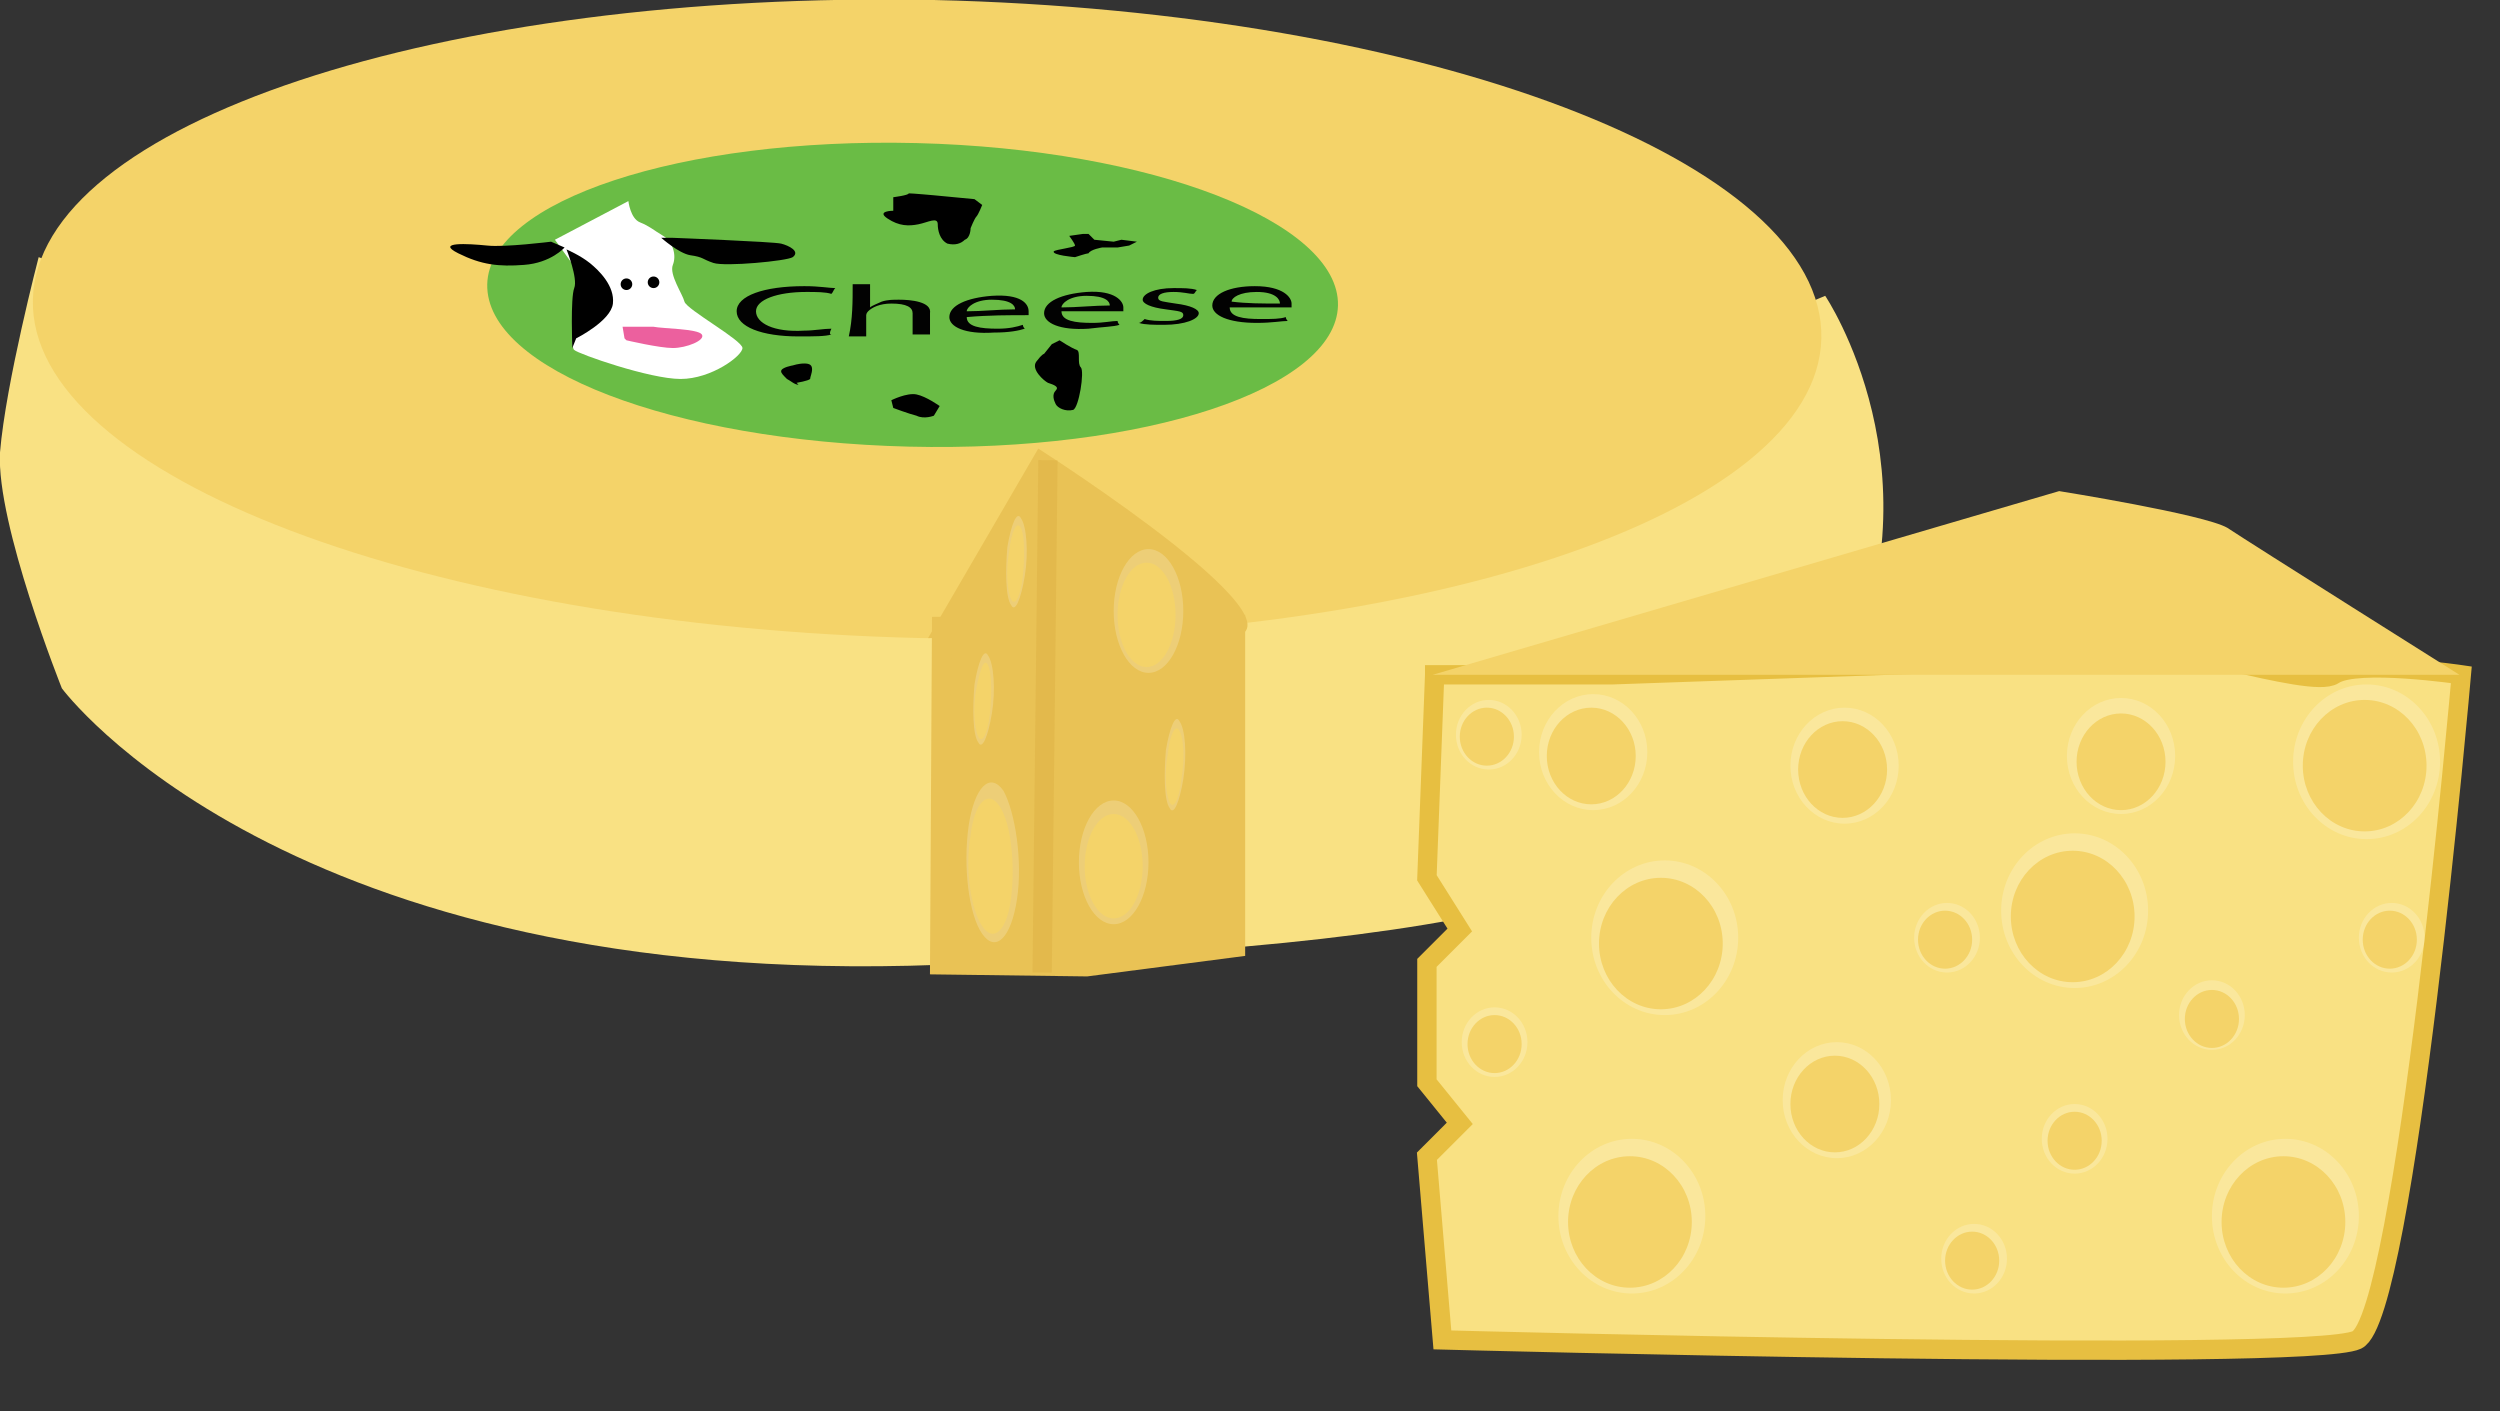 <svg xmlns="http://www.w3.org/2000/svg" version="1.0" viewBox="0 0 129.3 73"><rect x="0" y="0" width="129.3" height="73" fill="#333333" stroke="none"/><switch><g><path fill="#F9E183" d="M2 13.3S.3 19.8 0 23.4c-.2 3.7 3.2 12.2 3.2 12.2s11.5 15.6 45.4 14.3c26.8-1.1 41.3-3.2 46.6-14.3 5.4-11.1-.8-20.3-.8-20.3S63.3 28.5 46.8 26.8c-16.5-1.7-31.8-6.6-36.3-9.4C5.9 14.7 2 13.3 2 13.3z"/><path fill="#F4D369" d="M94.2 17.5c-.2 9.1-21 16-46.6 15.5-25.5-.6-46.1-8.4-45.9-17.5C1.9 6.4 22.8-.5 48.3 0c25.6.6 46.1 8.4 45.9 17.5z"/><path fill="#6ABC45" d="M69.2 15.8c-.1 4.3-10 7.6-22.2 7.3-12.2-.3-21.9-4-21.8-8.4.1-4.3 10-7.6 22.2-7.3 12.2.3 21.9 4.1 21.8 8.4z"/><path fill="#020202" d="M43 17.3c-.3.1-.9.1-1.7.1-1.9 0-3.2-.5-3.2-1.3s1.4-1.3 3.5-1.3c.8 0 1.3.1 1.6.1-.1.1-.1.2-.2.3-.3-.1-.8-.1-1.3-.1-1.5 0-2.6.4-2.6 1s.9 1.1 2.5 1c.5 0 1-.1 1.4-.1-.1.2-.1.3 0 .3zm1.1-2.6h.9v1.2c.1-.1.4-.2.6-.3.3-.1.6-.1.9-.1.6 0 1.7.1 1.6.7v1.1h-.9v-1.1c0-.3-.3-.5-1.1-.5-.6 0-1 .2-1.2.4 0 0-.1.1-.1.2v1.1h-.9c.2-.9.2-1.8.2-2.7zm5.9 1.7c0 .5.7.6 1.6.6.6 0 1-.1 1.3-.2 0 .1.1.2.1.2-.3.1-.8.2-1.6.2-1.5.1-2.3-.3-2.3-.8 0-.6.9-1 2.2-1.1 1.5-.1 1.9.4 1.9.8v.2c-1 0-2.1 0-3.2.1zm2.5-.4c0-.2-.2-.5-1.2-.5-.9 0-1.3.4-1.3.6.8 0 1.7-.1 2.5-.1zm2.4.1c0 .5.7.6 1.6.6.6 0 1-.1 1.3-.1 0 .1.1.2.1.2-.3.1-.8.1-1.6.2-1.5.1-2.3-.3-2.3-.8 0-.6.9-1 2.2-1.1 1.5-.1 1.9.5 1.9.8v.2h-3.2zm2.5-.3c0-.2-.2-.5-1.2-.5-.9 0-1.3.4-1.3.6.8 0 1.7-.1 2.5-.1zm1.8.7c.3.1.7.1 1.1.1.6 0 .9-.1.9-.3 0-.2-.2-.2-.9-.3-.8-.1-1.2-.3-1.2-.5 0-.3.6-.6 1.6-.6.5 0 .9 0 1.2.1-.1.1-.1.2-.2.2-.2 0-.5-.1-1-.1s-.8.1-.8.3c0 .2.3.2.9.3.8.1 1.2.3 1.2.5 0 .3-.7.6-1.8.6-.5 0-1 0-1.3-.1.1 0 .2-.1.3-.2zm4.4-.6c0 .5.7.6 1.6.6.6 0 1 0 1.3-.1 0 .1.1.2.1.2-.3 0-.8.1-1.6.1-1.5 0-2.3-.4-2.3-.9 0-.6.9-1 2.2-1 1.5 0 1.9.6 1.9.9v.2h-3.2zm2.6-.2c0-.2-.2-.6-1.2-.6-.9 0-1.3.3-1.3.5.8.1 1.6.1 2.5.1z"/><path d="M46.1 20.7s.8-.4 1.3-.3c.5.1 1.2.6 1.2.6l-.3.5s-.5.2-.9 0c-.4-.1-1.2-.4-1.2-.4l-.1-.4zm-4.8-.8c-.2 0-.4-.2-.6-.3-.2-.2-.3-.3-.3-.4 0-.2.6-.3.6-.3s.3-.1.6-.1.4.1.4.3c0 .2-.1.4-.1.5-.1.1-.7.2-.7.2l.1.1zm14.3-6.6s-1.2-.1-1.1-.3c.1-.1 1.1-.2 1.1-.3 0-.1-.3-.5-.3-.5l.7-.1h.3l.3.3 1 .1.4-.1.8.1-.4.2-.6.1H57s-.6.1-.7.3c-.1 0-.7.2-.7.2zm-9.4-3.1v.7s-.9 0-.3.4c.6.4 1.1.4 1.6.3.5-.1 1-.4 1 0 0 .3.1.8.5 1 .4.1.7 0 .9-.2.3-.1.3-.6.3-.6s.2-.5.3-.6c.1-.1.3-.6.3-.6l-.4-.3-2.1-.2S47.2 10 47 10c0 .1-.8.2-.8.2zm8.2 7.6l-.4.5s-.1 0-.4.4c-.3.4.4 1 .6 1.1.3.1.6.2.4.4-.2.2-.1.5 0 .7.1.2.5.4.9.3.3-.1.6-2 .4-2.2-.2-.2 0-.8-.2-.9-.3-.1-.9-.5-.9-.5l-.4.2z"/><path fill="#FFF" d="M32.5 10.4l-3.8 2 1.3 1.8s.2.9-.1 1.4c-.3.5-.4 2.4-.2 2.5.2.2 3.9 1.5 5.5 1.5s3.2-1.2 3.2-1.6c0-.4-2.9-2-3-2.4-.1-.4-.8-1.4-.6-1.9.2-.5 0-1.2-.5-1.5-.5-.3-.7-.5-1.2-.7-.5-.2-.6-1.1-.6-1.1z"/><path d="M29.8 17.5s1.8-.9 1.9-1.8c.1-.9-.7-1.7-1.2-2.1-.5-.4-1.2-.7-1.2-.7s.6 1.5.4 2c-.2.5-.1 3.1-.1 3.1l.2-.5z"/><path fill="#EC609E" d="M32.4 17.6s1.7.4 2.4.4 1.7-.4 1.5-.7c-.2-.3-2-.3-2.5-.4h-1.6l.1.6.1.1z"/><path d="M28.5 12.5s-2.4.3-3.3.2c-1-.1-2.7-.2-1.5.4 1.2.6 2.1.7 3.4.6 1.4-.1 2.1-.9 2.1-.9l-.7-.3zm6.3-.2s5.2.2 5.6.3c.4.1 1 .4.6.7-.3.2-3.5.5-4.1.3-.6-.2-.5-.3-1.2-.4-.6-.1-1.5-.9-1.5-.9"/><circle cx="32.4" cy="14.7" r=".3"/><circle cx="33.8" cy="14.6" r=".3" transform="rotate(1.33 33.79 14.646) scale(1)"/><path fill="#E9C255" d="M53.7 23.2L48 33s9.1-.1 15.1 0c6.1.1-9.4-9.8-9.4-9.8z"/><path fill="#E9C255" stroke="#E9C255" d="M56.2 50l-7.6-.1.1-17.5 15.2-.1V49z"/><path fill="none" stroke="#D6A63B" d="M54.2 23.8l-.3 26.5" opacity=".32"/><ellipse cx="59.4" cy="31.6" fill="#FFF" opacity=".2" rx="1.8" ry="3.2"/><ellipse cx="59.3" cy="31.8" fill="#F4D369" rx="1.5" ry="2.7"/><path fill="#FFF" d="M53 29.8c-.2 1.2-.5 1.9-.7 1.5-.3-.4-.3-1.8-.2-3 .2-1.2.5-1.9.7-1.5.3.4.4 1.8.2 3z" opacity=".2"/><path fill="#F4D369" d="M52.9 29.8c-.1 1-.4 1.6-.6 1.2-.2-.4-.3-1.5-.1-2.5.1-1 .4-1.6.6-1.2.2.4.2 1.5.1 2.5z"/><path fill="#FFF" d="M51.3 36.9c-.2 1.2-.5 1.9-.7 1.5-.3-.4-.3-1.8-.2-3 .2-1.2.5-1.9.7-1.5.3.4.4 1.8.2 3z" opacity=".2"/><path fill="#F4D369" d="M51.2 36.9c-.1 1-.4 1.6-.6 1.2-.2-.4-.3-1.5-.1-2.5s.4-1.6.6-1.2c.2.4.2 1.5.1 2.5z"/><path fill="#FFF" d="M61.2 40.3c-.2 1.2-.5 1.9-.7 1.5-.3-.4-.3-1.8-.2-3 .2-1.2.5-1.9.7-1.5.3.4.4 1.7.2 3z" opacity=".2"/><path fill="#F4D369" d="M61.1 40.3c-.1 1-.4 1.6-.6 1.2-.2-.4-.3-1.5-.1-2.5.1-1 .4-1.6.6-1.2.2.3.3 1.4.1 2.5z"/><ellipse cx="57.6" cy="44.6" fill="#FFF" opacity=".2" rx="1.8" ry="3.2"/><ellipse cx="57.6" cy="44.8" fill="#F4D369" rx="1.5" ry="2.7"/><path fill="#FFF" d="M52.6 46.5c-.3 2-1.1 2.8-1.8 1.8-.7-1-1-3.5-.7-5.6.3-2 1.1-2.8 1.8-1.8.6 1.1 1 3.6.7 5.6z" opacity=".2"/><path fill="#F4D369" d="M52.3 46.4c-.2 1.7-.9 2.4-1.5 1.5-.6-.9-.9-3-.6-4.7.2-1.7.9-2.4 1.5-1.5.6.9.8 3 .6 4.7z"/><path fill="#F9E183" stroke="#E7BF41" d="M74.2 34.9l-.4 10.5 1.7 2.7-1.7 1.7V56l1.7 2.1-1.7 1.7.8 9.5s44.8 1.2 47.3 0 5.4-34.4 5.4-34.4-5.4-.8-6.6 0c-1.2.8-9.5-2.2-11.6-1.5-2.1.7-8.5.9-8.5.9l-17.2.6h-9.2z"/><path fill="#F4D369" d="M106.5 25.4l-32.4 9.5h53.1s-10.8-6.8-12-7.6c-1.2-.7-8.7-1.9-8.7-1.9z"/><circle cx="80.7" cy="42.2" r=".1" fill="#F9E183"/><ellipse cx="86.1" cy="48.5" fill="#FFF" opacity=".2" rx="3.8" ry="4"/><ellipse cx="85.9" cy="48.8" fill="#F4D369" rx="3.2" ry="3.4"/><ellipse cx="100.7" cy="48.5" fill="#FFF" opacity=".2" rx="1.7" ry="1.8"/><ellipse cx="100.6" cy="48.6" fill="#F4D369" rx="1.4" ry="1.5"/><ellipse cx="122.4" cy="39.4" fill="#FFF" opacity=".2" rx="3.8" ry="4"/><ellipse cx="122.3" cy="39.6" fill="#F4D369" rx="3.2" ry="3.4"/><ellipse cx="118.2" cy="62.9" fill="#FFF" opacity=".2" rx="3.8" ry="4"/><ellipse cx="118.1" cy="63.2" fill="#F4D369" rx="3.2" ry="3.4"/><ellipse cx="84.4" cy="62.9" fill="#FFF" opacity=".2" rx="3.8" ry="4"/><ellipse cx="84.3" cy="63.2" fill="#F4D369" rx="3.2" ry="3.4"/><ellipse cx="82.4" cy="38.9" fill="#FFF" opacity=".2" rx="2.8" ry="3"/><ellipse cx="82.3" cy="39.1" fill="#F4D369" rx="2.3" ry="2.5"/><ellipse cx="95" cy="56.9" fill="#FFF" opacity=".2" rx="2.8" ry="3"/><ellipse cx="94.9" cy="57.1" fill="#F4D369" rx="2.3" ry="2.5"/><ellipse cx="109.7" cy="39.1" fill="#FFF" opacity=".2" rx="2.8" ry="3"/><ellipse cx="109.7" cy="39.4" fill="#F4D369" rx="2.3" ry="2.5"/><ellipse cx="77.3" cy="53.9" fill="#FFF" opacity=".2" rx="1.7" ry="1.8"/><ellipse cx="77.3" cy="54" fill="#F4D369" rx="1.4" ry="1.5"/><ellipse cx="123.7" cy="48.5" fill="#FFF" opacity=".2" rx="1.7" ry="1.8"/><ellipse cx="123.6" cy="48.6" fill="#F4D369" rx="1.4" ry="1.5"/><ellipse cx="114.4" cy="52.5" fill="#FFF" opacity=".2" rx="1.7" ry="1.8"/><ellipse cx="114.4" cy="52.7" fill="#F4D369" rx="1.4" ry="1.5"/><ellipse cx="95.4" cy="39.6" fill="#FFF" opacity=".2" rx="2.8" ry="3"/><ellipse cx="95.3" cy="39.8" fill="#F4D369" rx="2.3" ry="2.5"/><ellipse cx="77" cy="38" fill="#FFF" opacity=".2" rx="1.7" ry="1.8"/><ellipse cx="76.9" cy="38.1" fill="#F4D369" rx="1.4" ry="1.5"/><ellipse cx="102.1" cy="65.1" fill="#FFF" opacity=".2" rx="1.7" ry="1.8"/><ellipse cx="102" cy="65.2" fill="#F4D369" rx="1.4" ry="1.5"/><ellipse cx="107.3" cy="47.1" fill="#FFF" opacity=".2" rx="3.8" ry="4"/><ellipse cx="107.2" cy="47.4" fill="#F4D369" rx="3.2" ry="3.4"/><ellipse cx="107.3" cy="58.9" fill="#FFF" opacity=".2" rx="1.7" ry="1.8"/><ellipse cx="107.3" cy="59" fill="#F4D369" rx="1.4" ry="1.5"/></g></switch></svg>
